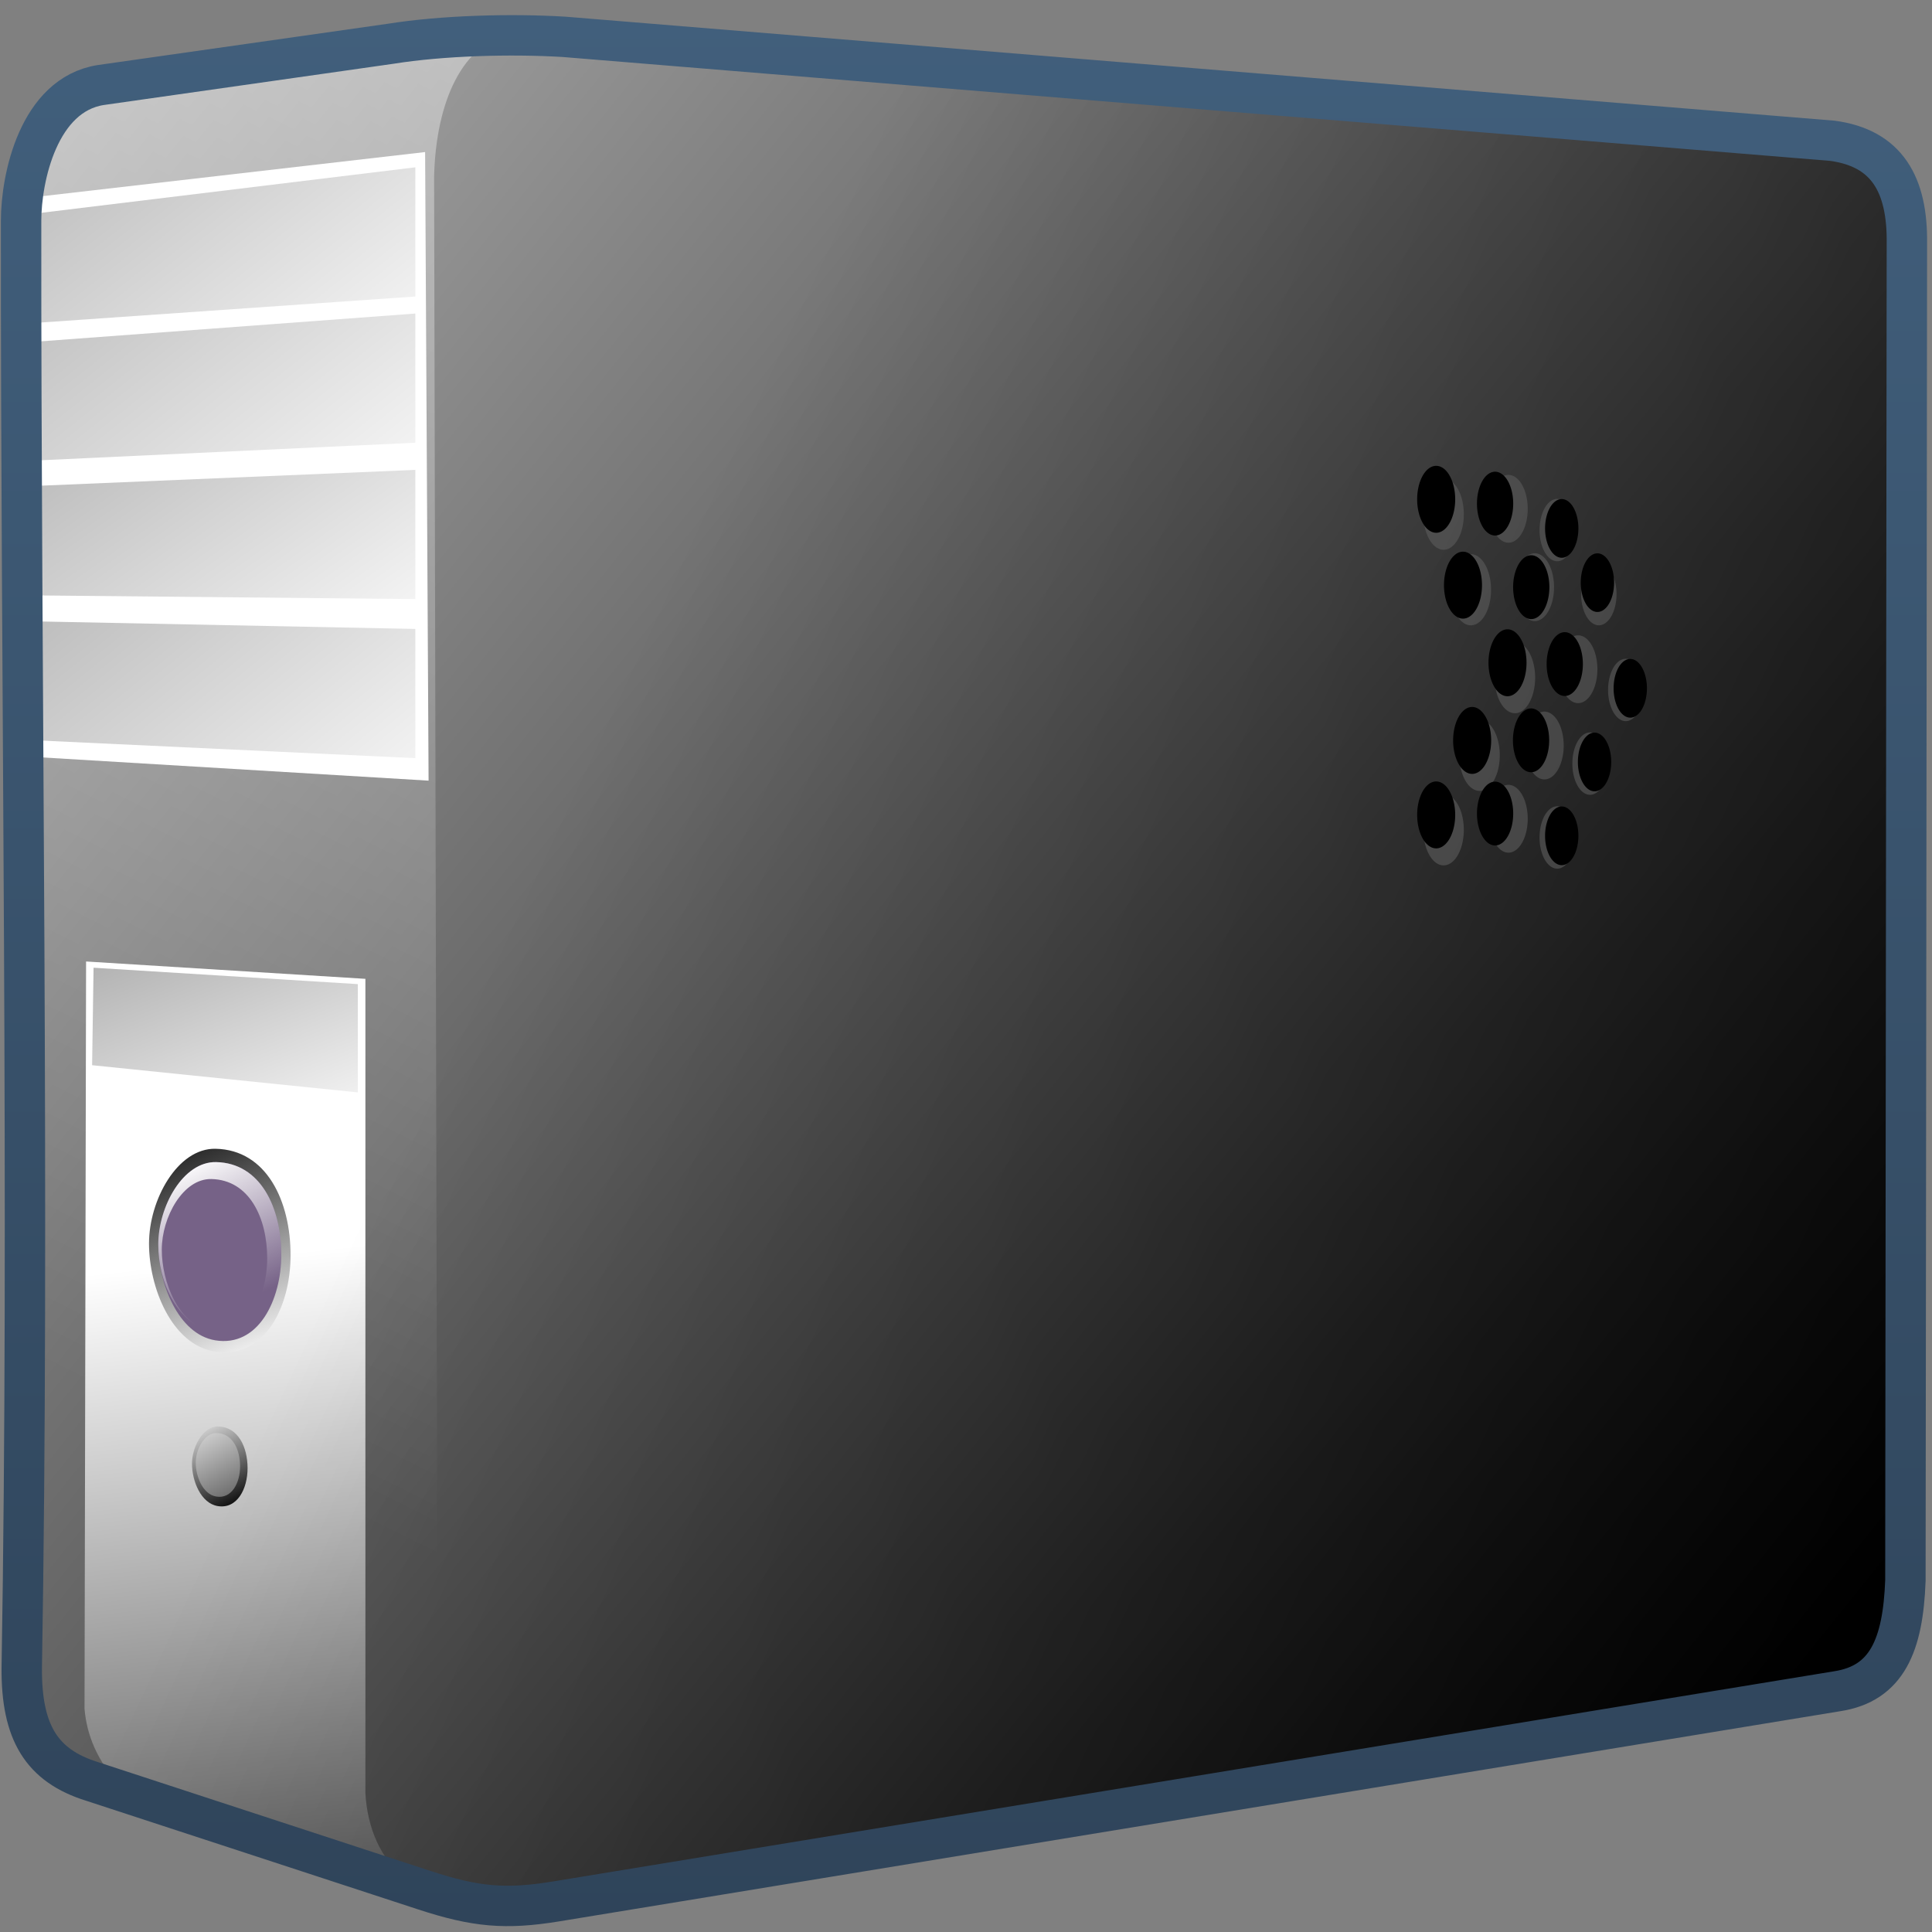 <?xml version="1.0" encoding="UTF-8" standalone="no"?>
<!-- Created with Inkscape (http://www.inkscape.org/) -->
<svg
   xmlns:dc="http://purl.org/dc/elements/1.1/"
   xmlns:cc="http://creativecommons.org/ns#"
   xmlns:rdf="http://www.w3.org/1999/02/22-rdf-syntax-ns#"
   xmlns:svg="http://www.w3.org/2000/svg"
   xmlns="http://www.w3.org/2000/svg"
   xmlns:xlink="http://www.w3.org/1999/xlink"
   xmlns:sodipodi="http://sodipodi.sourceforge.net/DTD/sodipodi-0.dtd"
   xmlns:inkscape="http://www.inkscape.org/namespaces/inkscape"
   width="128"
   height="128"
   id="svg2"
   sodipodi:version="0.32"
   inkscape:version="0.46"
   version="1.0"
   sodipodi:docname="gnome-fs-server.svg"
   inkscape:output_extension="org.inkscape.output.svg.inkscape">
  <rect width="100%" height="100%" fill="#808080" stroke="none"/>
  <defs
     id="defs4">
    <linearGradient
       inkscape:collect="always"
       xlink:href="#linearGradient5439"
       id="linearGradient5980"
       gradientUnits="userSpaceOnUse"
       x1="465.222"
       y1="923.994"
       x2="532.5"
       y2="978.087"
       gradientTransform="matrix(2.677,0,0,2.677,-1298.677,-2515.487)" />
    <linearGradient
       inkscape:collect="always"
       xlink:href="#linearGradient5362"
       id="linearGradient5982"
       gradientUnits="userSpaceOnUse"
       x1="521.127"
       y1="893.853"
       x2="482.53"
       y2="971.603"
       gradientTransform="matrix(2.677,0,0,2.677,-1298.677,-2515.487)" />
    <linearGradient
       inkscape:collect="always"
       xlink:href="#linearGradient5439"
       id="linearGradient5984"
       gradientUnits="userSpaceOnUse"
       gradientTransform="matrix(2.56,0,0,2.56,-1241.558,-2404.524)"
       x1="496.489"
       y1="949.466"
       x2="469.633"
       y2="915.529" />
    <linearGradient
       inkscape:collect="always"
       xlink:href="#linearGradient5439"
       id="linearGradient5986"
       gradientUnits="userSpaceOnUse"
       gradientTransform="matrix(2.56,0,0,2.56,-1241.558,-2404.775)"
       x1="495.703"
       y1="953.783"
       x2="467.084"
       y2="917.908" />
    <linearGradient
       inkscape:collect="always"
       xlink:href="#linearGradient5439"
       id="linearGradient5988"
       gradientUnits="userSpaceOnUse"
       gradientTransform="matrix(2.56,0,0,2.56,-1241.558,-2404.775)"
       x1="495.703"
       y1="957.156"
       x2="472.707"
       y2="924.987" />
    <linearGradient
       inkscape:collect="always"
       xlink:href="#linearGradient5439"
       id="linearGradient5990"
       gradientUnits="userSpaceOnUse"
       gradientTransform="matrix(2.56,0,0,2.56,-1241.558,-2404.775)"
       x1="494.218"
       y1="963.113"
       x2="466.592"
       y2="929.261" />
    <linearGradient
       inkscape:collect="always"
       xlink:href="#linearGradient5439"
       id="linearGradient5992"
       gradientUnits="userSpaceOnUse"
       x1="483.49"
       y1="971.607"
       x2="486.194"
       y2="996.544"
       gradientTransform="matrix(2.677,0,0,2.677,-1298.677,-2515.487)" />
    <linearGradient
       inkscape:collect="always"
       xlink:href="#linearGradient5439"
       id="linearGradient5994"
       gradientUnits="userSpaceOnUse"
       gradientTransform="matrix(2.137,0,0,2.137,-1032.476,-1991.017)"
       x1="491.381"
       y1="973.876"
       x2="488.054"
       y2="966.364" />
    <linearGradient
       inkscape:collect="always"
       xlink:href="#linearGradient5316"
       id="linearGradient5996"
       gradientUnits="userSpaceOnUse"
       gradientTransform="matrix(1.858,0,0,1.858,-895.389,-1719.489)"
       x1="489.215"
       y1="967.227"
       x2="489.866"
       y2="972.286" />
    <linearGradient
       inkscape:collect="always"
       xlink:href="#linearGradient5362"
       id="linearGradient5998"
       gradientUnits="userSpaceOnUse"
       gradientTransform="matrix(2.137,0,0,2.137,-1034.153,-1992.108)"
       x1="489.416"
       y1="968.398"
       x2="491.432"
       y2="972.57" />
    <linearGradient
       inkscape:collect="always"
       xlink:href="#linearGradient5316"
       id="linearGradient6000"
       gradientUnits="userSpaceOnUse"
       gradientTransform="matrix(1.591,0,0,1.591,-765.394,-1461.031)"
       x1="489.215"
       y1="967.227"
       x2="489.866"
       y2="972.286" />
    <linearGradient
       inkscape:collect="always"
       xlink:href="#linearGradient5439"
       id="linearGradient6002"
       gradientUnits="userSpaceOnUse"
       gradientTransform="matrix(0.839,0,0,0.839,-396.407,-716.85)"
       x1="487.672"
       y1="965.958"
       x2="491.531"
       y2="973.434" />
    <linearGradient
       inkscape:collect="always"
       xlink:href="#linearGradient5439"
       id="linearGradient6004"
       gradientUnits="userSpaceOnUse"
       gradientTransform="matrix(0.67,0,0,0.67,-313.569,-552.627)"
       x1="486.552"
       y1="963.775"
       x2="494.775"
       y2="979.016" />
    <linearGradient
       inkscape:collect="always"
       xlink:href="#linearGradient5439"
       id="linearGradient6006"
       gradientUnits="userSpaceOnUse"
       x1="492.442"
       y1="968.69"
       x2="484.235"
       y2="947.952"
       gradientTransform="matrix(2.677,0,0,2.677,-1298.677,-2515.309)" />
    <linearGradient
       inkscape:collect="always"
       xlink:href="#linearGradient9863"
       id="linearGradient10074"
       x1="748.978"
       y1="99.553"
       x2="748.978"
       y2="52.114"
       gradientUnits="userSpaceOnUse"
       gradientTransform="matrix(2.677,0,0,2.677,-1941.042,-138.733)" />
    <linearGradient
       inkscape:collect="always"
       xlink:href="#linearGradient5344"
       id="linearGradient9048"
       gradientUnits="userSpaceOnUse"
       gradientTransform="matrix(2.677,0,0,2.677,-816.902,-1926.651)"
       x1="381.377"
       y1="775.761"
       x2="316.125"
       y2="745.36" />
    <linearGradient
       inkscape:collect="always"
       xlink:href="#linearGradient5439"
       id="linearGradient13319"
       gradientUnits="userSpaceOnUse"
       gradientTransform="matrix(2.655,0,0,2.655,-1842.702,-982.592)"
       x1="702.513"
       y1="384.688"
       x2="724.958"
       y2="415.955" />
    <linearGradient
       inkscape:collect="always"
       xlink:href="#linearGradient5316"
       id="linearGradient13315"
       gradientUnits="userSpaceOnUse"
       gradientTransform="matrix(2.697,0,0,2.697,-1327.395,-2539.006)"
       x1="493.94"
       y1="965.791"
       x2="516.147"
       y2="981.083" />
    <linearGradient
       inkscape:collect="always"
       xlink:href="#linearGradient5316"
       id="linearGradient13311"
       gradientUnits="userSpaceOnUse"
       gradientTransform="matrix(2.695,-9.6751336e-2,9.6751336e-2,2.695,-1422.059,-2485.87)"
       x1="507.394"
       y1="986.407"
       x2="509.943"
       y2="984.905" />
    <linearGradient
       inkscape:collect="always"
       xlink:href="#linearGradient5316"
       id="linearGradient13308"
       gradientUnits="userSpaceOnUse"
       gradientTransform="matrix(2.695,-9.6751336e-2,9.6751336e-2,2.695,-1422.111,-2487.302)"
       x1="509.78"
       y1="986.267"
       x2="509.633"
       y2="985.214" />
    <linearGradient
       inkscape:collect="always"
       xlink:href="#linearGradient5344"
       id="linearGradient13305"
       gradientUnits="userSpaceOnUse"
       gradientTransform="matrix(2.695,-9.6751336e-2,9.6751336e-2,2.695,-1422.111,-2487.302)"
       x1="508.536"
       y1="981.174"
       x2="509.361"
       y2="985.943" />
    <linearGradient
       inkscape:collect="always"
       xlink:href="#linearGradient5316"
       id="linearGradient13302"
       gradientUnits="userSpaceOnUse"
       gradientTransform="matrix(2.697,0,0,2.697,-1327.037,-2534.683)"
       x1="510.312"
       y1="984.102"
       x2="507.25"
       y2="984.498" />
    <linearGradient
       inkscape:collect="always"
       xlink:href="#linearGradient5344"
       id="linearGradient13299"
       gradientUnits="userSpaceOnUse"
       gradientTransform="matrix(2.697,0,0,2.697,-1327.037,-2534.683)"
       x1="510.656"
       y1="982.003"
       x2="507.692"
       y2="984.116" />
    <linearGradient
       inkscape:collect="always"
       xlink:href="#linearGradient5362"
       id="linearGradient13296"
       gradientUnits="userSpaceOnUse"
       gradientTransform="matrix(2.697,0,0,2.697,-1327.395,-2539.006)"
       x1="492.464"
       y1="961.854"
       x2="502.489"
       y2="971.608" />
    <linearGradient
       inkscape:collect="always"
       xlink:href="#linearGradient5316"
       id="linearGradient13293"
       gradientUnits="userSpaceOnUse"
       gradientTransform="matrix(2.697,0,0,2.697,-1327.395,-2539.006)"
       x1="504.067"
       y1="963.809"
       x2="516.449"
       y2="982.434" />
    <linearGradient
       inkscape:collect="always"
       xlink:href="#linearGradient5316"
       id="linearGradient13290"
       gradientUnits="userSpaceOnUse"
       gradientTransform="matrix(2.697,0,0,2.697,-1327.395,-2538.827)"
       x1="516.714"
       y1="979.575"
       x2="487.059"
       y2="958.082" />
    <linearGradient
       inkscape:collect="always"
       xlink:href="#linearGradient5439"
       id="linearGradient13287"
       gradientUnits="userSpaceOnUse"
       gradientTransform="matrix(2.62,0,0,2.62,-1289.265,-2464.95)"
       x1="484.582"
       y1="944.998"
       x2="518.399"
       y2="980.997" />
    <linearGradient
       inkscape:collect="always"
       xlink:href="#linearGradient5316"
       id="linearGradient13284"
       gradientUnits="userSpaceOnUse"
       gradientTransform="matrix(2.591,0.404,0,2.591,-1236.591,-2701.833)"
       x1="493.94"
       y1="965.791"
       x2="516.147"
       y2="981.083" />
    <linearGradient
       inkscape:collect="always"
       xlink:href="#linearGradient5316"
       id="linearGradient13281"
       gradientUnits="userSpaceOnUse"
       gradientTransform="matrix(2.527,0.1,0.111,2.027,-1314.731,-1990.632)"
       x1="507.394"
       y1="986.407"
       x2="509.943"
       y2="984.905" />
    <linearGradient
       inkscape:collect="always"
       xlink:href="#linearGradient5316"
       id="linearGradient13278"
       gradientUnits="userSpaceOnUse"
       gradientTransform="matrix(2.527,7.3541821e-2,0.107,1.576,-1311.112,-1534.554)"
       x1="509.78"
       y1="986.267"
       x2="509.633"
       y2="985.214" />
    <linearGradient
       inkscape:collect="always"
       xlink:href="#linearGradient5316"
       id="linearGradient13275"
       gradientUnits="userSpaceOnUse"
       gradientTransform="matrix(2.591,0.275,0,2.237,-1237.871,-2284.778)"
       x1="510.312"
       y1="984.102"
       x2="507.25"
       y2="984.498" />
    <linearGradient
       inkscape:collect="always"
       xlink:href="#linearGradient5344"
       id="linearGradient13272"
       gradientUnits="userSpaceOnUse"
       gradientTransform="matrix(2.591,0.275,0,2.237,-1237.871,-2284.778)"
       x1="510.656"
       y1="982.003"
       x2="507.692"
       y2="984.116" />
    <linearGradient
       inkscape:collect="always"
       xlink:href="#linearGradient5344"
       id="linearGradient13269"
       gradientUnits="userSpaceOnUse"
       gradientTransform="matrix(2.527,7.3541821e-2,0.107,1.576,-1311.112,-1534.554)"
       x1="509.359"
       y1="981.97"
       x2="509.655"
       y2="985.809" />
    <linearGradient
       inkscape:collect="always"
       xlink:href="#linearGradient5362"
       id="linearGradient13266"
       gradientUnits="userSpaceOnUse"
       gradientTransform="matrix(2.591,0.404,0,2.591,-1236.591,-2701.833)"
       x1="491.123"
       y1="963.925"
       x2="505.389"
       y2="971.745" />
    <linearGradient
       inkscape:collect="always"
       xlink:href="#linearGradient5316"
       id="linearGradient13263"
       gradientUnits="userSpaceOnUse"
       gradientTransform="matrix(2.591,0.404,0,2.591,-1236.591,-2701.833)"
       x1="504.067"
       y1="963.809"
       x2="516.449"
       y2="982.434" />
    <linearGradient
       inkscape:collect="always"
       xlink:href="#linearGradient5316"
       id="linearGradient13260"
       gradientUnits="userSpaceOnUse"
       gradientTransform="matrix(2.591,0.404,0,2.591,-1236.591,-2701.661)"
       x1="516.714"
       y1="979.575"
       x2="487.059"
       y2="958.082" />
    <linearGradient
       inkscape:collect="always"
       xlink:href="#linearGradient5439"
       id="linearGradient13257"
       gradientUnits="userSpaceOnUse"
       gradientTransform="matrix(2.518,0.392,0,2.518,-1199.958,-2624.974)"
       x1="484.582"
       y1="944.998"
       x2="518.399"
       y2="980.997" />
    <linearGradient
       inkscape:collect="always"
       xlink:href="#linearGradient9863"
       id="linearGradient10966"
       x1="91.438"
       y1="398.546"
       x2="91.438"
       y2="352.016"
       gradientUnits="userSpaceOnUse"
       gradientTransform="matrix(2.655,0,0,2.655,-187.502,-931.719)" />
    <linearGradient
       id="linearGradient12594">
      <stop
         id="stop12596"
         offset="0"
         style="stop-color:#e9b551;stop-opacity:1;" />
      <stop
         id="stop12598"
         offset="1"
         style="stop-color:#e9b551;stop-opacity:0;" />
    </linearGradient>
    <linearGradient
       id="linearGradient5316">
      <stop
         style="stop-color:#766287;stop-opacity:1;"
         offset="0"
         id="stop5320" />
      <stop
         style="stop-color:#766287;stop-opacity:1;"
         offset="1"
         id="stop5322" />
    </linearGradient>
    <linearGradient
       id="linearGradient9863">
      <stop
         style="stop-color:#2f445a;stop-opacity:1;"
         offset="0"
         id="stop9865" />
      <stop
         style="stop-color:#415f7c;stop-opacity:1"
         offset="1"
         id="stop9867" />
    </linearGradient>
    <linearGradient
       id="linearGradient12336">
      <stop
         id="stop12338"
         offset="0"
         style="stop-color:#ff6e00;stop-opacity:1;" />
      <stop
         id="stop12340"
         offset="1"
         style="stop-color:#eb2600;stop-opacity:1;" />
    </linearGradient>
    <linearGradient
       id="linearGradient5362">
      <stop
         style="stop-color:#ffffff;stop-opacity:1;"
         offset="0"
         id="stop5364" />
      <stop
         style="stop-color:#ffffff;stop-opacity:0;"
         offset="1"
         id="stop5366" />
    </linearGradient>
    <linearGradient
       id="linearGradient5439">
      <stop
         style="stop-color:#ffffff;stop-opacity:1;"
         offset="0"
         id="stop5441" />
      <stop
         style="stop-color:#000000;stop-opacity:1;"
         offset="1"
         id="stop5443" />
    </linearGradient>
    <linearGradient
       inkscape:collect="always"
       xlink:href="#linearGradient5439"
       id="linearGradient13309"
       gradientUnits="userSpaceOnUse"
       x1="499.907"
       y1="953.395"
       x2="652.752"
       y2="1116.941"
       gradientTransform="matrix(2.677,0,0,2.677,-1298.677,-2514.903)" />
    <linearGradient
       inkscape:collect="always"
       id="linearGradient5398">
      <stop
         style="stop-color:#87c6ff;stop-opacity:1;"
         offset="0"
         id="stop5400" />
      <stop
         style="stop-color:#87c6ff;stop-opacity:0"
         offset="1"
         id="stop5402" />
    </linearGradient>
    <linearGradient
       inkscape:collect="always"
       xlink:href="#linearGradient5398"
       id="linearGradient13322"
       gradientUnits="userSpaceOnUse"
       x1="500.878"
       y1="948.12"
       x2="500.878"
       y2="953.175"
       gradientTransform="matrix(2.677,0,0,2.677,-1298.677,-2514.903)" />
    <linearGradient
       id="linearGradient5344">
      <stop
         style="stop-color:#000000;stop-opacity:1;"
         offset="0"
         id="stop5346" />
      <stop
         style="stop-color:#000000;stop-opacity:0;"
         offset="1"
         id="stop5348" />
    </linearGradient>
    <linearGradient
       inkscape:collect="always"
       xlink:href="#linearGradient5344"
       id="linearGradient13314"
       gradientUnits="userSpaceOnUse"
       x1="544.89"
       y1="919.058"
       x2="506.015"
       y2="969.808"
       gradientTransform="translate(-485.21,-859.439)" />
    <linearGradient
       id="linearGradient8702">
      <stop
         id="stop8704"
         offset="0"
         style="stop-color:#766287;stop-opacity:1;" />
      <stop
         id="stop8706"
         offset="1"
         style="stop-color:#766287;stop-opacity:1;" />
    </linearGradient>
    <linearGradient
       inkscape:collect="always"
       xlink:href="#linearGradient8702"
       id="linearGradient13316"
       gradientUnits="userSpaceOnUse"
       gradientTransform="matrix(2.677,0,0,2.677,-1779.542,-994.637)"
       x1="700.131"
       y1="378.87"
       x2="707.805"
       y2="395.749" />
    <inkscape:perspective
       sodipodi:type="inkscape:persp3d"
       inkscape:vp_x="0 : 526.18109 : 1"
       inkscape:vp_y="0 : 1000 : 0"
       inkscape:vp_z="744.09448 : 526.18109 : 1"
       inkscape:persp3d-origin="372.04724 : 350.78739 : 1"
       id="perspective10" />
    <linearGradient
       inkscape:collect="always"
       xlink:href="#linearGradient5344"
       id="linearGradient11982"
       gradientUnits="userSpaceOnUse"
       gradientTransform="translate(58.388,-239.793)"
       x1="493.907"
       y1="282.771"
       x2="435.715"
       y2="231.207" />
    <linearGradient
       inkscape:collect="always"
       xlink:href="#linearGradient5316"
       id="linearGradient11987"
       gradientUnits="userSpaceOnUse"
       gradientTransform="matrix(0,-6.451,6.465,0,-726.437,2464.539)"
       x1="380.451"
       y1="123.741"
       x2="373.967"
       y2="128.942" />
    <linearGradient
       inkscape:collect="always"
       xlink:href="#linearGradient9863"
       id="linearGradient11991"
       gradientUnits="userSpaceOnUse"
       gradientTransform="matrix(2.672,0,0,2.667,-1136.308,-136.456)"
       x1="448.614"
       y1="98.164"
       x2="448.614"
       y2="51.04" />
    <linearGradient
       inkscape:collect="always"
       xlink:href="#linearGradient5439"
       id="linearGradient11994"
       gradientUnits="userSpaceOnUse"
       gradientTransform="matrix(2.593,0,0,2.547,-1253.62,-1603.244)"
       x1="485.015"
       y1="633.398"
       x2="594.818"
       y2="707.732" />
    <linearGradient
       inkscape:collect="always"
       xlink:href="#linearGradient5439"
       id="linearGradient11997"
       gradientUnits="userSpaceOnUse"
       gradientTransform="matrix(2.7,0,0,2.652,-1308.138,-1672.242)"
       x1="511.004"
       y1="661.836"
       x2="484.411"
       y2="630.453" />
    <linearGradient
       inkscape:collect="always"
       xlink:href="#linearGradient5439"
       id="linearGradient12000"
       gradientUnits="userSpaceOnUse"
       gradientTransform="matrix(2.672,0,0,2.667,-1296.184,-1683.372)"
       x1="513.536"
       y1="643.155"
       x2="572.049"
       y2="698.166" />
    <linearGradient
       inkscape:collect="always"
       xlink:href="#linearGradient5439"
       id="linearGradient12003"
       gradientUnits="userSpaceOnUse"
       gradientTransform="matrix(2.456,0,0,2.451,-1182.643,-1541.586)"
       x1="482.044"
       y1="629.512"
       x2="600.662"
       y2="711.913" />
    <linearGradient
       inkscape:collect="always"
       xlink:href="#linearGradient5439"
       id="linearGradient12006"
       gradientUnits="userSpaceOnUse"
       gradientTransform="matrix(2.432,0,0,2.426,-1173.076,-1524.099)"
       x1="484.042"
       y1="629.665"
       x2="598.577"
       y2="708.887" />
    <linearGradient
       inkscape:collect="always"
       xlink:href="#linearGradient5439"
       id="linearGradient12009"
       gradientUnits="userSpaceOnUse"
       gradientTransform="matrix(2.672,0,0,2.667,-1296.656,-1683.122)"
       x1="494.968"
       y1="639.712"
       x2="531.75"
       y2="670.737" />
    <linearGradient
       inkscape:collect="always"
       xlink:href="#linearGradient5439"
       id="linearGradient12012"
       gradientUnits="userSpaceOnUse"
       gradientTransform="matrix(2.672,0,0,2.667,-1296.656,-1683.122)"
       x1="495.354"
       y1="640.051"
       x2="531.086"
       y2="670.771" />
    <linearGradient
       inkscape:collect="always"
       xlink:href="#linearGradient5439"
       id="linearGradient12015"
       gradientUnits="userSpaceOnUse"
       gradientTransform="matrix(2.672,0,0,2.667,-1296.656,-1683.122)"
       x1="485.658"
       y1="629.863"
       x2="594.251"
       y2="706.584" />
    <linearGradient
       inkscape:collect="always"
       xlink:href="#linearGradient5362"
       id="linearGradient12018"
       gradientUnits="userSpaceOnUse"
       gradientTransform="matrix(2.672,0,0,2.667,-1296.656,-1683.122)"
       x1="491.021"
       y1="633.164"
       x2="485.688"
       y2="640.887" />
    <linearGradient
       inkscape:collect="always"
       xlink:href="#linearGradient5439"
       id="linearGradient12021"
       gradientUnits="userSpaceOnUse"
       gradientTransform="matrix(2.672,0,0,2.667,-1296.656,-1683.122)"
       x1="490.271"
       y1="632.727"
       x2="449.23"
       y2="708.075" />
  </defs>
  <sodipodi:namedview
     id="base"
     pagecolor="#ffffff"
     bordercolor="#666666"
     borderopacity="1.0"
     inkscape:pageopacity="0.0"
     inkscape:pageshadow="2"
     inkscape:zoom="2.5020702"
     inkscape:cx="66.145592"
     inkscape:cy="63.268359"
     inkscape:document-units="px"
     inkscape:current-layer="layer1"
     showgrid="false"
     inkscape:showpageshadow="false"
     inkscape:window-width="1024"
     inkscape:window-height="714"
     inkscape:window-x="0"
     inkscape:window-y="24"
     showguides="true"
     inkscape:guide-bbox="true" />
  <g
     inkscape:label="Capa 1"
     inkscape:groupmode="layer"
     id="layer1">
    <path
       sodipodi:nodetypes="ccccccccccccc"
       id="path5858"
       d="M 25.877,2.9 L 6.171,5.592 C 2.346,6.196 1.217,10.952 1.188,14.626 C 1.164,44.904 1.633,80.265 1.115,110.543 C 1.089,114.808 2.486,117.247 5.776,118.055 L 28.133,125.236 C 31.511,126.343 33.495,126.515 36.793,125.982 L 122.072,112.046 C 125.345,111.535 126.414,109.007 126.572,104.712 L 126.572,16.131 C 126.622,12.219 125.248,9.814 121.638,9.327 L 37.376,2.441 C 33.823,2.226 29.294,2.354 25.877,2.9 z"
       style="fill:url(#linearGradient5980);fill-rule:evenodd;stroke:none;stroke-width:0.5;stroke-linecap:butt;stroke-linejoin:miter;stroke-miterlimit:4;stroke-dasharray:none;stroke-opacity:1;display:inline"
       inkscape:export-filename="/home/dafeba/DCV/tallerD/bocetos/08-09-22-hastaahora.png"
       inkscape:export-xdpi="57.964222"
       inkscape:export-ydpi="57.964222" />
    <path
       style="fill:none;fill-rule:evenodd;stroke:none;stroke-width:0.5;stroke-linecap:butt;stroke-linejoin:miter;stroke-miterlimit:4;stroke-dasharray:none;stroke-opacity:1;display:inline"
       d="M 48.048,1.288 L 48.117,125.026 L 126.572,111.876 L 126.572,7.378 L 54.176,1.532 C 52.133,1.408 50.091,1.204 48.048,1.288 z"
       id="path5860"
       sodipodi:nodetypes="cccccc"
       inkscape:export-filename="/home/dafeba/DCV/tallerD/bocetos/08-09-22-hastaahora.png"
       inkscape:export-xdpi="57.964222"
       inkscape:export-ydpi="57.964222" />
    <path
       sodipodi:nodetypes="ccccc"
       id="path5862"
       d="M 1.791,13.114 L 1.722,50.117 L 28.395,51.72 L 28.165,10.074 L 1.791,13.114 z"
       style="fill:#ffffff;fill-rule:evenodd;stroke:none;stroke-width:0.5;stroke-linecap:butt;stroke-linejoin:miter;stroke-miterlimit:4;stroke-dasharray:none;stroke-opacity:1;display:inline"
       inkscape:export-filename="/home/dafeba/DCV/tallerD/bocetos/08-09-22-hastaahora.png"
       inkscape:export-xdpi="57.964222"
       inkscape:export-ydpi="57.964222" />
    <path
       style="fill:url(#linearGradient5982);fill-rule:evenodd;stroke:none;stroke-width:0.5;stroke-linecap:butt;stroke-linejoin:miter;stroke-miterlimit:4;stroke-dasharray:none;stroke-opacity:1;display:inline"
       d="M 27.55,2.738 L 6.171,5.597 C 2.346,6.201 1.188,10.952 1.188,13.961 C 1.164,44.24 1.633,80.432 1.115,110.71 C 1.089,114.975 2.486,117.414 5.776,118.222 L 29.388,125.612 C 31.071,126.07 32.643,126.326 34.314,126.377 C 31.518,125.888 29.002,122.447 29.002,118.242 L 28.761,11.73 C 28.85,7.452 30.25,2.991 33.899,2.202 C 31.678,2.261 29.443,2.435 27.55,2.738 z"
       id="path5864"
       sodipodi:nodetypes="ccccccccccc"
       inkscape:export-filename="/home/dafeba/DCV/tallerD/bocetos/08-09-22-hastaahora.png"
       inkscape:export-xdpi="57.964222"
       inkscape:export-ydpi="57.964222" />
    <path
       sodipodi:nodetypes="ccccc"
       id="path5866"
       d="M 2.398,14.14 L 27.517,11.085 L 27.517,19.644 L 2.305,21.396 L 2.398,14.14 z"
       style="fill:url(#linearGradient5984);fill-rule:evenodd;stroke:none;stroke-width:1px;stroke-linecap:butt;stroke-linejoin:miter;stroke-opacity:1;display:inline"
       inkscape:export-filename="/home/dafeba/DCV/tallerD/bocetos/08-09-22-hastaahora.png"
       inkscape:export-xdpi="57.964222"
       inkscape:export-ydpi="57.964222" />
    <path
       style="fill:url(#linearGradient5986);fill-rule:evenodd;stroke:none;stroke-width:1px;stroke-linecap:butt;stroke-linejoin:miter;stroke-opacity:1;display:inline"
       d="M 2.398,22.637 L 27.517,20.773 L 27.517,29.332 L 2.305,30.513 L 2.398,22.637 z"
       id="path5868"
       sodipodi:nodetypes="ccccc"
       inkscape:export-filename="/home/dafeba/DCV/tallerD/bocetos/08-09-22-hastaahora.png"
       inkscape:export-xdpi="57.964222"
       inkscape:export-ydpi="57.964222" />
    <path
       style="fill:url(#linearGradient5988);fill-rule:evenodd;stroke:none;stroke-width:1px;stroke-linecap:butt;stroke-linejoin:miter;stroke-opacity:1;display:inline"
       d="M 2.398,32.191 L 27.517,31.132 L 27.517,39.691 L 2.305,39.447 L 2.398,32.191 z"
       id="path5870"
       sodipodi:nodetypes="ccccc"
       inkscape:export-filename="/home/dafeba/DCV/tallerD/bocetos/08-09-22-hastaahora.png"
       inkscape:export-xdpi="57.964222"
       inkscape:export-ydpi="57.964222" />
    <path
       sodipodi:nodetypes="ccccc"
       id="path5872"
       d="M 2.398,41.169 L 27.517,41.669 L 27.517,50.229 L 2.305,49.045 L 2.398,41.169 z"
       style="fill:url(#linearGradient5990);fill-rule:evenodd;stroke:none;stroke-width:1px;stroke-linecap:butt;stroke-linejoin:miter;stroke-opacity:1;display:inline"
       inkscape:export-filename="/home/dafeba/DCV/tallerD/bocetos/08-09-22-hastaahora.png"
       inkscape:export-xdpi="57.964222"
       inkscape:export-ydpi="57.964222" />
    <path
       sodipodi:nodetypes="ccccccc"
       id="path5874"
       d="M 5.703,63.701 L 24.209,64.85 L 24.209,118.799 C 24.33,121.149 25.278,123.203 26.722,124.312 L 7.915,118.263 C 6.429,116.64 5.749,114.949 5.6,113.214 L 5.703,63.701 z"
       style="fill:url(#linearGradient5992);fill-rule:evenodd;stroke:none;stroke-width:1px;stroke-linecap:butt;stroke-linejoin:miter;stroke-opacity:1;display:inline"
       inkscape:export-filename="/home/dafeba/DCV/tallerD/bocetos/08-09-22-hastaahora.png"
       inkscape:export-xdpi="57.964222"
       inkscape:export-ydpi="57.964222" />
    <path
       sodipodi:nodetypes="csssc"
       id="path5876"
       d="M 19.251,83.155 C 19.251,86.637 17.492,90.083 14.215,89.541 C 11.36,89.069 9.872,85.284 9.872,82.39 C 9.872,79.496 11.763,76.058 14.279,76.109 C 17.672,76.175 19.251,79.589 19.251,83.155 z"
       style="fill:url(#linearGradient5994);fill-opacity:1;stroke:none;stroke-width:0.5;stroke-linecap:butt;stroke-linejoin:round;stroke-miterlimit:4;stroke-opacity:1;display:inline"
       inkscape:export-filename="/home/dafeba/DCV/tallerD/bocetos/08-09-22-hastaahora.png"
       inkscape:export-xdpi="57.964222"
       inkscape:export-ydpi="57.964222" />
    <path
       style="fill:url(#linearGradient5996);fill-opacity:1;stroke:none;stroke-width:0.5;stroke-linecap:butt;stroke-linejoin:round;stroke-miterlimit:4;stroke-opacity:1;display:inline"
       d="M 18.637,83.116 C 18.637,86.142 17.109,89.27 14.26,88.799 C 11.779,88.389 10.486,84.965 10.486,82.45 C 10.486,79.936 12.129,76.948 14.316,76.992 C 17.265,77.05 18.637,80.017 18.637,83.116 z"
       id="path5878"
       sodipodi:nodetypes="csssc"
       inkscape:export-filename="/home/dafeba/DCV/tallerD/bocetos/08-09-22-hastaahora.png"
       inkscape:export-xdpi="57.964222"
       inkscape:export-ydpi="57.964222" />
    <path
       sodipodi:nodetypes="csssc"
       id="path5880"
       d="M 18.637,83.116 C 18.637,86.142 17.109,88.752 14.26,88.282 C 11.779,87.871 10.486,84.965 10.486,82.45 C 10.486,79.936 12.129,76.948 14.316,76.992 C 17.265,77.05 18.637,80.017 18.637,83.116 z"
       style="fill:url(#linearGradient5998);fill-opacity:1;stroke:none;stroke-width:0.5;stroke-linecap:butt;stroke-linejoin:round;stroke-miterlimit:4;stroke-opacity:1;display:inline"
       inkscape:export-filename="/home/dafeba/DCV/tallerD/bocetos/08-09-22-hastaahora.png"
       inkscape:export-xdpi="57.964222"
       inkscape:export-ydpi="57.964222" />
    <path
       sodipodi:nodetypes="csssc"
       id="path5882"
       d="M 17.703,83.362 C 17.703,85.955 16.394,88.52 13.953,88.117 C 11.827,87.766 10.719,84.947 10.719,82.792 C 10.719,80.637 12.127,78.077 14.001,78.115 C 16.527,78.165 17.703,80.707 17.703,83.362 z"
       style="fill:url(#linearGradient6000);fill-opacity:1;stroke:none;stroke-width:0.5;stroke-linecap:butt;stroke-linejoin:round;stroke-miterlimit:4;stroke-opacity:1;display:inline"
       inkscape:export-filename="/home/dafeba/DCV/tallerD/bocetos/08-09-22-hastaahora.png"
       inkscape:export-xdpi="57.964222"
       inkscape:export-ydpi="57.964222" />
    <path
       style="fill:url(#linearGradient6002);fill-opacity:1;stroke:none;stroke-width:0.5;stroke-linecap:butt;stroke-linejoin:round;stroke-miterlimit:4;stroke-opacity:1;display:inline"
       d="M 16.402,97.274 C 16.402,98.641 15.712,99.993 14.425,99.781 C 13.305,99.596 12.72,98.11 12.72,96.974 C 12.72,95.838 13.463,94.489 14.45,94.509 C 15.782,94.535 16.402,95.875 16.402,97.274 z"
       id="path5884"
       sodipodi:nodetypes="csssc"
       inkscape:export-filename="/home/dafeba/DCV/tallerD/bocetos/08-09-22-hastaahora.png"
       inkscape:export-xdpi="57.964222"
       inkscape:export-ydpi="57.964222" />
    <path
       sodipodi:nodetypes="csssc"
       id="path5886"
       d="M 15.906,97.15 C 15.906,98.241 15.355,99.32 14.329,99.15 C 13.434,99.003 12.968,97.817 12.968,96.91 C 12.968,96.003 13.561,94.926 14.349,94.942 C 15.412,94.963 15.906,96.033 15.906,97.15 z"
       style="fill:url(#linearGradient6004);fill-opacity:1;stroke:none;stroke-width:0.5;stroke-linecap:butt;stroke-linejoin:round;stroke-miterlimit:4;stroke-opacity:1;display:inline"
       inkscape:export-filename="/home/dafeba/DCV/tallerD/bocetos/08-09-22-hastaahora.png"
       inkscape:export-xdpi="57.964222"
       inkscape:export-ydpi="57.964222" />
    <path
       style="fill:url(#linearGradient6006);fill-rule:evenodd;stroke:none;stroke-width:1px;stroke-linecap:butt;stroke-linejoin:miter;stroke-opacity:1;display:inline"
       d="M 6.199,64.114 L 23.707,65.201 L 23.707,72.375 L 6.102,70.573 L 6.199,64.114 z"
       id="path5888"
       sodipodi:nodetypes="ccccc"
       inkscape:export-filename="/home/dafeba/DCV/tallerD/bocetos/08-09-22-hastaahora.png"
       inkscape:export-xdpi="57.964222"
       inkscape:export-ydpi="57.964222" />
    <g
       style="display:inline"
       id="g5890"
       transform="matrix(2.677,0,0,2.677,-1298.677,-2515.487)"
       inkscape:export-filename="/home/dafeba/DCV/tallerD/bocetos/08-09-22-hastaahora.png"
       inkscape:export-xdpi="57.964222"
       inkscape:export-ydpi="57.964222">
      <path
         sodipodi:type="arc"
         style="fill:#666666;fill-opacity:1;stroke:none;stroke-width:0.5;stroke-linecap:butt;stroke-linejoin:round;stroke-miterlimit:4;stroke-dasharray:none;stroke-opacity:1"
         id="path5893"
         sodipodi:cx="513.8125"
         sodipodi:cy="965.48718"
         sodipodi:rx="1.0625"
         sodipodi:ry="1.375"
         d="M 514.875,965.487 A 1.062,1.375 0 1 1 512.75,965.487 A 1.062,1.375 0 1 1 514.875,965.487 z"
         transform="matrix(0.471,0,0,0.64,280.611,338.526)" />
      <path
         d="M 514.875,965.487 A 1.062,1.375 0 1 1 512.75,965.487 A 1.062,1.375 0 1 1 514.875,965.487 z"
         sodipodi:ry="1.375"
         sodipodi:rx="1.0625"
         sodipodi:cy="965.48718"
         sodipodi:cx="513.8125"
         id="path5895"
         style="fill:#000000;fill-opacity:1;stroke:none;stroke-width:0.5;stroke-linecap:butt;stroke-linejoin:round;stroke-miterlimit:4;stroke-dasharray:none;stroke-opacity:1"
         sodipodi:type="arc"
         transform="matrix(0.443,0,0,0.602,294.814,374.846)" />
    </g>
    <g
       style="display:inline"
       id="g5897"
       transform="matrix(2.677,0,0,2.677,-1298.677,-2515.487)"
       inkscape:export-filename="/home/dafeba/DCV/tallerD/bocetos/08-09-22-hastaahora.png"
       inkscape:export-xdpi="57.964222"
       inkscape:export-ydpi="57.964222">
      <path
         transform="matrix(0.471,0,0,0.64,279.736,340.448)"
         d="M 514.875,965.487 A 1.062,1.375 0 1 1 512.75,965.487 A 1.062,1.375 0 1 1 514.875,965.487 z"
         sodipodi:ry="1.375"
         sodipodi:rx="1.0625"
         sodipodi:cy="965.48718"
         sodipodi:cx="513.8125"
         id="path5899"
         style="fill:#666666;fill-opacity:1;stroke:none;stroke-width:0.5;stroke-linecap:butt;stroke-linejoin:round;stroke-miterlimit:4;stroke-dasharray:none;stroke-opacity:1"
         sodipodi:type="arc" />
      <path
         transform="matrix(0.443,0,0,0.602,293.939,376.768)"
         sodipodi:type="arc"
         style="fill:#000000;fill-opacity:1;stroke:none;stroke-width:0.5;stroke-linecap:butt;stroke-linejoin:round;stroke-miterlimit:4;stroke-dasharray:none;stroke-opacity:1"
         id="path5901"
         sodipodi:cx="513.8125"
         sodipodi:cy="965.48718"
         sodipodi:rx="1.0625"
         sodipodi:ry="1.375"
         d="M 514.875,965.487 A 1.062,1.375 0 1 1 512.75,965.487 A 1.062,1.375 0 1 1 514.875,965.487 z" />
    </g>
    <path
       transform="matrix(1.26,0,0,1.713,-549.956,-1614.807)"
       d="M 514.875,965.487 A 1.062,1.375 0 1 1 512.75,965.487 A 1.062,1.375 0 1 1 514.875,965.487 z"
       sodipodi:ry="1.375"
       sodipodi:rx="1.0625"
       sodipodi:cy="965.48718"
       sodipodi:cx="513.8125"
       id="path5903"
       style="fill:#666666;fill-opacity:1;stroke:none;stroke-width:0.5;stroke-linecap:butt;stroke-linejoin:round;stroke-miterlimit:4;stroke-dasharray:none;stroke-opacity:1;display:inline"
       sodipodi:type="arc"
       inkscape:export-filename="/home/dafeba/DCV/tallerD/bocetos/08-09-22-hastaahora.png"
       inkscape:export-xdpi="57.964222"
       inkscape:export-ydpi="57.964222" />
    <path
       transform="matrix(1.185,0,0,1.612,-511.941,-1517.597)"
       sodipodi:type="arc"
       style="fill:#000000;fill-opacity:1;stroke:none;stroke-width:0.5;stroke-linecap:butt;stroke-linejoin:round;stroke-miterlimit:4;stroke-dasharray:none;stroke-opacity:1;display:inline"
       id="path5905"
       sodipodi:cx="513.8125"
       sodipodi:cy="965.48718"
       sodipodi:rx="1.0625"
       sodipodi:ry="1.375"
       d="M 514.875,965.487 A 1.062,1.375 0 1 1 512.75,965.487 A 1.062,1.375 0 1 1 514.875,965.487 z"
       inkscape:export-filename="/home/dafeba/DCV/tallerD/bocetos/08-09-22-hastaahora.png"
       inkscape:export-xdpi="57.964222"
       inkscape:export-ydpi="57.964222" />
    <g
       style="display:inline"
       id="g5907"
       transform="matrix(2.677,0,0,2.677,-1298.677,-2515.487)"
       inkscape:export-filename="/home/dafeba/DCV/tallerD/bocetos/08-09-22-hastaahora.png"
       inkscape:export-xdpi="57.964222"
       inkscape:export-ydpi="57.964222">
      <path
         transform="matrix(0.449,0,0,0.61,293.479,367.282)"
         d="M 514.875,965.487 A 1.062,1.375 0 1 1 512.75,965.487 A 1.062,1.375 0 1 1 514.875,965.487 z"
         sodipodi:ry="1.375"
         sodipodi:rx="1.0625"
         sodipodi:cy="965.48718"
         sodipodi:cx="513.8125"
         id="path5909"
         style="fill:#666666;fill-opacity:1;stroke:none;stroke-width:0.5;stroke-linecap:butt;stroke-linejoin:round;stroke-miterlimit:4;stroke-dasharray:none;stroke-opacity:1"
         sodipodi:type="arc" />
      <path
         transform="matrix(0.422,0,0,0.574,307.021,401.912)"
         sodipodi:type="arc"
         style="fill:#000000;fill-opacity:1;stroke:none;stroke-width:0.5;stroke-linecap:butt;stroke-linejoin:round;stroke-miterlimit:4;stroke-dasharray:none;stroke-opacity:1"
         id="path5912"
         sodipodi:cx="513.8125"
         sodipodi:cy="965.48718"
         sodipodi:rx="1.0625"
         sodipodi:ry="1.375"
         d="M 514.875,965.487 A 1.062,1.375 0 1 1 512.75,965.487 A 1.062,1.375 0 1 1 514.875,965.487 z" />
    </g>
    <g
       style="display:inline"
       id="g5914"
       transform="matrix(2.677,0,0,2.677,-1298.677,-2515.487)"
       inkscape:export-filename="/home/dafeba/DCV/tallerD/bocetos/08-09-22-hastaahora.png"
       inkscape:export-xdpi="57.964222"
       inkscape:export-ydpi="57.964222">
      <path
         sodipodi:type="arc"
         style="fill:#666666;fill-opacity:1;stroke:none;stroke-width:0.5;stroke-linecap:butt;stroke-linejoin:round;stroke-miterlimit:4;stroke-dasharray:none;stroke-opacity:1"
         id="path5916"
         sodipodi:cx="513.8125"
         sodipodi:cy="965.48718"
         sodipodi:rx="1.0625"
         sodipodi:ry="1.375"
         d="M 514.875,965.487 A 1.062,1.375 0 1 1 512.75,965.487 A 1.062,1.375 0 1 1 514.875,965.487 z"
         transform="matrix(0.449,0,0,0.61,292.645,369.17)" />
      <path
         d="M 514.875,965.487 A 1.062,1.375 0 1 1 512.75,965.487 A 1.062,1.375 0 1 1 514.875,965.487 z"
         sodipodi:ry="1.375"
         sodipodi:rx="1.0625"
         sodipodi:cy="965.48718"
         sodipodi:cx="513.8125"
         id="path5918"
         style="fill:#000000;fill-opacity:1;stroke:none;stroke-width:0.5;stroke-linecap:butt;stroke-linejoin:round;stroke-miterlimit:4;stroke-dasharray:none;stroke-opacity:1"
         sodipodi:type="arc"
         transform="matrix(0.422,0,0,0.574,306.187,403.799)" />
    </g>
    <path
       sodipodi:type="arc"
       style="fill:#666666;fill-opacity:1;stroke:none;stroke-width:0.5;stroke-linecap:butt;stroke-linejoin:round;stroke-miterlimit:4;stroke-dasharray:none;stroke-opacity:1;display:inline"
       id="path5920"
       sodipodi:cx="513.8125"
       sodipodi:cy="965.48718"
       sodipodi:rx="1.0625"
       sodipodi:ry="1.375"
       d="M 514.875,965.487 A 1.062,1.375 0 1 1 512.75,965.487 A 1.062,1.375 0 1 1 514.875,965.487 z"
       transform="matrix(1.201,0,0,1.633,-515.405,-1537.738)"
       inkscape:export-filename="/home/dafeba/DCV/tallerD/bocetos/08-09-22-hastaahora.png"
       inkscape:export-xdpi="57.964222"
       inkscape:export-ydpi="57.964222" />
    <path
       d="M 514.875,965.487 A 1.062,1.375 0 1 1 512.75,965.487 A 1.062,1.375 0 1 1 514.875,965.487 z"
       sodipodi:ry="1.375"
       sodipodi:rx="1.0625"
       sodipodi:cy="965.48718"
       sodipodi:cx="513.8125"
       id="path5922"
       style="fill:#000000;fill-opacity:1;stroke:none;stroke-width:0.5;stroke-linecap:butt;stroke-linejoin:round;stroke-miterlimit:4;stroke-dasharray:none;stroke-opacity:1;display:inline"
       sodipodi:type="arc"
       transform="matrix(1.13,0,0,1.537,-479.159,-1445.052)"
       inkscape:export-filename="/home/dafeba/DCV/tallerD/bocetos/08-09-22-hastaahora.png"
       inkscape:export-xdpi="57.964222"
       inkscape:export-ydpi="57.964222" />
    <path
       transform="matrix(1.104,0,0,1.501,-461.323,-1409.833)"
       d="M 514.875,965.487 A 1.062,1.375 0 1 1 512.75,965.487 A 1.062,1.375 0 1 1 514.875,965.487 z"
       sodipodi:ry="1.375"
       sodipodi:rx="1.0625"
       sodipodi:cy="965.48718"
       sodipodi:cx="513.8125"
       id="path5924"
       style="fill:#666666;fill-opacity:1;stroke:none;stroke-width:0.5;stroke-linecap:butt;stroke-linejoin:round;stroke-miterlimit:4;stroke-dasharray:none;stroke-opacity:1;display:inline"
       sodipodi:type="arc"
       inkscape:export-filename="/home/dafeba/DCV/tallerD/bocetos/08-09-22-hastaahora.png"
       inkscape:export-xdpi="57.964222"
       inkscape:export-ydpi="57.964222" />
    <path
       transform="matrix(1.039,0,0,1.412,-428.018,-1324.665)"
       sodipodi:type="arc"
       style="fill:#000000;fill-opacity:1;stroke:none;stroke-width:0.5;stroke-linecap:butt;stroke-linejoin:round;stroke-miterlimit:4;stroke-dasharray:none;stroke-opacity:1;display:inline"
       id="path5926"
       sodipodi:cx="513.8125"
       sodipodi:cy="965.48718"
       sodipodi:rx="1.0625"
       sodipodi:ry="1.375"
       d="M 514.875,965.487 A 1.062,1.375 0 1 1 512.75,965.487 A 1.062,1.375 0 1 1 514.875,965.487 z"
       inkscape:export-filename="/home/dafeba/DCV/tallerD/bocetos/08-09-22-hastaahora.png"
       inkscape:export-xdpi="57.964222"
       inkscape:export-ydpi="57.964222" />
    <g
       style="display:inline"
       id="g5928"
       transform="matrix(2.677,0,0,2.677,-1298.677,-2515.487)"
       inkscape:export-filename="/home/dafeba/DCV/tallerD/bocetos/08-09-22-hastaahora.png"
       inkscape:export-xdpi="57.964222"
       inkscape:export-ydpi="57.964222">
      <path
         transform="matrix(0.412,0,0,0.561,313.669,415.104)"
         d="M 514.875,965.487 A 1.062,1.375 0 1 1 512.75,965.487 A 1.062,1.375 0 1 1 514.875,965.487 z"
         sodipodi:ry="1.375"
         sodipodi:rx="1.0625"
         sodipodi:cy="965.48718"
         sodipodi:cx="513.8125"
         id="path5930"
         style="fill:#666666;fill-opacity:1;stroke:none;stroke-width:0.5;stroke-linecap:butt;stroke-linejoin:round;stroke-miterlimit:4;stroke-dasharray:none;stroke-opacity:1"
         sodipodi:type="arc" />
      <path
         transform="matrix(0.388,0,0,0.528,326.112,446.924)"
         sodipodi:type="arc"
         style="fill:#000000;fill-opacity:1;stroke:none;stroke-width:0.5;stroke-linecap:butt;stroke-linejoin:round;stroke-miterlimit:4;stroke-dasharray:none;stroke-opacity:1"
         id="path5932"
         sodipodi:cx="513.8125"
         sodipodi:cy="965.48718"
         sodipodi:rx="1.0625"
         sodipodi:ry="1.375"
         d="M 514.875,965.487 A 1.062,1.375 0 1 1 512.75,965.487 A 1.062,1.375 0 1 1 514.875,965.487 z" />
    </g>
    <g
       style="display:inline"
       id="g5934"
       transform="matrix(2.677,0,0,2.677,-1298.677,-2515.487)"
       inkscape:export-filename="/home/dafeba/DCV/tallerD/bocetos/08-09-22-hastaahora.png"
       inkscape:export-xdpi="57.964222"
       inkscape:export-ydpi="57.964222">
      <path
         sodipodi:type="arc"
         style="fill:#666666;fill-opacity:1;stroke:none;stroke-width:0.5;stroke-linecap:butt;stroke-linejoin:round;stroke-miterlimit:4;stroke-dasharray:none;stroke-opacity:1"
         id="path5936"
         sodipodi:cx="513.8125"
         sodipodi:cy="965.48718"
         sodipodi:rx="1.0625"
         sodipodi:ry="1.375"
         d="M 514.875,965.487 A 1.062,1.375 0 1 1 512.75,965.487 A 1.062,1.375 0 1 1 514.875,965.487 z"
         transform="matrix(0.412,0,0,0.561,312.785,416.927)" />
      <path
         d="M 514.875,965.487 A 1.062,1.375 0 1 1 512.75,965.487 A 1.062,1.375 0 1 1 514.875,965.487 z"
         sodipodi:ry="1.375"
         sodipodi:rx="1.0625"
         sodipodi:cy="965.48718"
         sodipodi:cx="513.8125"
         id="path5938"
         style="fill:#000000;fill-opacity:1;stroke:none;stroke-width:0.5;stroke-linecap:butt;stroke-linejoin:round;stroke-miterlimit:4;stroke-dasharray:none;stroke-opacity:1"
         sodipodi:type="arc"
         transform="matrix(0.388,0,0,0.528,325.228,448.747)" />
    </g>
    <g
       style="display:inline"
       transform="matrix(2.677,0,0,2.677,-1301.06,-2510.552)"
       id="g5942"
       inkscape:export-filename="/home/dafeba/DCV/tallerD/bocetos/08-09-22-hastaahora.png"
       inkscape:export-xdpi="57.964222"
       inkscape:export-ydpi="57.964222">
      <path
         sodipodi:type="arc"
         style="fill:#666666;fill-opacity:1;stroke:none;stroke-width:0.5;stroke-linecap:butt;stroke-linejoin:round;stroke-miterlimit:4;stroke-dasharray:none;stroke-opacity:1"
         id="path5944"
         sodipodi:cx="513.8125"
         sodipodi:cy="965.48718"
         sodipodi:rx="1.0625"
         sodipodi:ry="1.375"
         d="M 514.875,965.487 A 1.062,1.375 0 1 1 512.75,965.487 A 1.062,1.375 0 1 1 514.875,965.487 z"
         transform="matrix(0.471,0,0,0.64,279.736,340.448)" />
      <path
         d="M 514.875,965.487 A 1.062,1.375 0 1 1 512.75,965.487 A 1.062,1.375 0 1 1 514.875,965.487 z"
         sodipodi:ry="1.375"
         sodipodi:rx="1.0625"
         sodipodi:cy="965.48718"
         sodipodi:cx="513.8125"
         id="path5946"
         style="fill:#000000;fill-opacity:1;stroke:none;stroke-width:0.5;stroke-linecap:butt;stroke-linejoin:round;stroke-miterlimit:4;stroke-dasharray:none;stroke-opacity:1"
         sodipodi:type="arc"
         transform="matrix(0.443,0,0,0.602,293.939,376.768)" />
    </g>
    <g
       style="display:inline"
       transform="matrix(2.677,0,0,2.677,-1301.06,-2510.635)"
       id="g5948"
       inkscape:export-filename="/home/dafeba/DCV/tallerD/bocetos/08-09-22-hastaahora.png"
       inkscape:export-xdpi="57.964222"
       inkscape:export-ydpi="57.964222">
      <path
         transform="matrix(0.449,0,0,0.61,292.645,369.17)"
         d="M 514.875,965.487 A 1.062,1.375 0 1 1 512.75,965.487 A 1.062,1.375 0 1 1 514.875,965.487 z"
         sodipodi:ry="1.375"
         sodipodi:rx="1.0625"
         sodipodi:cy="965.48718"
         sodipodi:cx="513.8125"
         id="path5950"
         style="fill:#666666;fill-opacity:1;stroke:none;stroke-width:0.5;stroke-linecap:butt;stroke-linejoin:round;stroke-miterlimit:4;stroke-dasharray:none;stroke-opacity:1"
         sodipodi:type="arc" />
      <path
         transform="matrix(0.422,0,0,0.574,306.187,403.799)"
         sodipodi:type="arc"
         style="fill:#000000;fill-opacity:1;stroke:none;stroke-width:0.5;stroke-linecap:butt;stroke-linejoin:round;stroke-miterlimit:4;stroke-dasharray:none;stroke-opacity:1"
         id="path5952"
         sodipodi:cx="513.8125"
         sodipodi:cy="965.48718"
         sodipodi:rx="1.0625"
         sodipodi:ry="1.375"
         d="M 514.875,965.487 A 1.062,1.375 0 1 1 512.75,965.487 A 1.062,1.375 0 1 1 514.875,965.487 z" />
    </g>
    <g
       style="display:inline"
       transform="matrix(2.677,0,0,2.677,-1300.851,-2510.594)"
       id="g5954"
       inkscape:export-filename="/home/dafeba/DCV/tallerD/bocetos/08-09-22-hastaahora.png"
       inkscape:export-xdpi="57.964222"
       inkscape:export-ydpi="57.964222">
      <path
         transform="matrix(0.412,0,0,0.561,312.785,416.927)"
         d="M 514.875,965.487 A 1.062,1.375 0 1 1 512.75,965.487 A 1.062,1.375 0 1 1 514.875,965.487 z"
         sodipodi:ry="1.375"
         sodipodi:rx="1.0625"
         sodipodi:cy="965.48718"
         sodipodi:cx="513.8125"
         id="path5956"
         style="fill:#666666;fill-opacity:1;stroke:none;stroke-width:0.5;stroke-linecap:butt;stroke-linejoin:round;stroke-miterlimit:4;stroke-dasharray:none;stroke-opacity:1"
         sodipodi:type="arc" />
      <path
         transform="matrix(0.388,0,0,0.528,325.228,448.747)"
         sodipodi:type="arc"
         style="fill:#000000;fill-opacity:1;stroke:none;stroke-width:0.5;stroke-linecap:butt;stroke-linejoin:round;stroke-miterlimit:4;stroke-dasharray:none;stroke-opacity:1"
         id="path5958"
         sodipodi:cx="513.8125"
         sodipodi:cy="965.48718"
         sodipodi:rx="1.0625"
         sodipodi:ry="1.375"
         d="M 514.875,965.487 A 1.062,1.375 0 1 1 512.75,965.487 A 1.062,1.375 0 1 1 514.875,965.487 z" />
    </g>
    <g
       style="display:inline"
       id="g5960"
       transform="matrix(2.677,0,0,2.677,-1301.06,-2531.462)"
       inkscape:export-filename="/home/dafeba/DCV/tallerD/bocetos/08-09-22-hastaahora.png"
       inkscape:export-xdpi="57.964222"
       inkscape:export-ydpi="57.964222">
      <path
         transform="matrix(0.471,0,0,0.64,279.736,340.448)"
         d="M 514.875,965.487 A 1.062,1.375 0 1 1 512.75,965.487 A 1.062,1.375 0 1 1 514.875,965.487 z"
         sodipodi:ry="1.375"
         sodipodi:rx="1.0625"
         sodipodi:cy="965.48718"
         sodipodi:cx="513.8125"
         id="path5963"
         style="fill:#666666;fill-opacity:1;stroke:none;stroke-width:0.5;stroke-linecap:butt;stroke-linejoin:round;stroke-miterlimit:4;stroke-dasharray:none;stroke-opacity:1"
         sodipodi:type="arc" />
      <path
         transform="matrix(0.443,0,0,0.602,293.939,376.768)"
         sodipodi:type="arc"
         style="fill:#000000;fill-opacity:1;stroke:none;stroke-width:0.5;stroke-linecap:butt;stroke-linejoin:round;stroke-miterlimit:4;stroke-dasharray:none;stroke-opacity:1"
         id="path5965"
         sodipodi:cx="513.8125"
         sodipodi:cy="965.48718"
         sodipodi:rx="1.0625"
         sodipodi:ry="1.375"
         d="M 514.875,965.487 A 1.062,1.375 0 1 1 512.75,965.487 A 1.062,1.375 0 1 1 514.875,965.487 z" />
    </g>
    <g
       style="display:inline"
       id="g5967"
       transform="matrix(2.677,0,0,2.677,-1301.06,-2531.169)"
       inkscape:export-filename="/home/dafeba/DCV/tallerD/bocetos/08-09-22-hastaahora.png"
       inkscape:export-xdpi="57.964222"
       inkscape:export-ydpi="57.964222">
      <path
         sodipodi:type="arc"
         style="fill:#666666;fill-opacity:1;stroke:none;stroke-width:0.5;stroke-linecap:butt;stroke-linejoin:round;stroke-miterlimit:4;stroke-dasharray:none;stroke-opacity:1"
         id="path5969"
         sodipodi:cx="513.8125"
         sodipodi:cy="965.48718"
         sodipodi:rx="1.0625"
         sodipodi:ry="1.375"
         d="M 514.875,965.487 A 1.062,1.375 0 1 1 512.75,965.487 A 1.062,1.375 0 1 1 514.875,965.487 z"
         transform="matrix(0.449,0,0,0.61,292.645,369.17)" />
      <path
         d="M 514.875,965.487 A 1.062,1.375 0 1 1 512.75,965.487 A 1.062,1.375 0 1 1 514.875,965.487 z"
         sodipodi:ry="1.375"
         sodipodi:rx="1.0625"
         sodipodi:cy="965.48718"
         sodipodi:cx="513.8125"
         id="path5971"
         style="fill:#000000;fill-opacity:1;stroke:none;stroke-width:0.5;stroke-linecap:butt;stroke-linejoin:round;stroke-miterlimit:4;stroke-dasharray:none;stroke-opacity:1"
         sodipodi:type="arc"
         transform="matrix(0.422,0,0,0.574,306.187,403.799)" />
    </g>
    <g
       style="display:inline"
       id="g5973"
       transform="matrix(2.677,0,0,2.677,-1300.851,-2530.96)"
       inkscape:export-filename="/home/dafeba/DCV/tallerD/bocetos/08-09-22-hastaahora.png"
       inkscape:export-xdpi="57.964222"
       inkscape:export-ydpi="57.964222">
      <path
         sodipodi:type="arc"
         style="fill:#666666;fill-opacity:1;stroke:none;stroke-width:0.5;stroke-linecap:butt;stroke-linejoin:round;stroke-miterlimit:4;stroke-dasharray:none;stroke-opacity:1"
         id="path5975"
         sodipodi:cx="513.8125"
         sodipodi:cy="965.48718"
         sodipodi:rx="1.0625"
         sodipodi:ry="1.375"
         d="M 514.875,965.487 A 1.062,1.375 0 1 1 512.75,965.487 A 1.062,1.375 0 1 1 514.875,965.487 z"
         transform="matrix(0.412,0,0,0.561,312.785,416.927)" />
      <path
         d="M 514.875,965.487 A 1.062,1.375 0 1 1 512.75,965.487 A 1.062,1.375 0 1 1 514.875,965.487 z"
         sodipodi:ry="1.375"
         sodipodi:rx="1.0625"
         sodipodi:cy="965.48718"
         sodipodi:cx="513.8125"
         id="path5977"
         style="fill:#000000;fill-opacity:1;stroke:none;stroke-width:0.5;stroke-linecap:butt;stroke-linejoin:round;stroke-miterlimit:4;stroke-dasharray:none;stroke-opacity:1"
         sodipodi:type="arc"
         transform="matrix(0.388,0,0,0.528,325.228,448.747)" />
    </g>
    <path
       inkscape:export-ydpi="57.964222"
       inkscape:export-xdpi="57.964222"
       inkscape:export-filename="/home/dafeba/DCV/tallerD/bocetos/08-09-22-hastaahora.png"
       style="fill:url(#linearGradient9048);fill-rule:evenodd;stroke:url(#linearGradient10074);stroke-width:2.677;stroke-linecap:butt;stroke-linejoin:miter;stroke-miterlimit:4;stroke-dasharray:none;stroke-opacity:1;display:inline"
       d="M 25.877,2.9 L 6.673,5.634 C 2.555,6.28 1.398,11.787 1.398,14.626 C 1.373,44.904 1.958,80.235 1.441,110.514 C 1.414,114.778 2.752,116.981 6.102,118.025 L 28.133,125.236 C 31.511,126.343 33.495,126.515 36.793,125.982 L 121.737,112.046 C 125.011,111.535 126.079,109.007 126.238,104.712 L 126.336,16.131 C 126.385,12.219 125.011,9.814 121.401,9.327 L 37.376,2.441 C 33.823,2.226 29.294,2.354 25.877,2.9 z"
       id="path9046"
       sodipodi:nodetypes="ccccccccccccc" />
  </g>
</svg>

